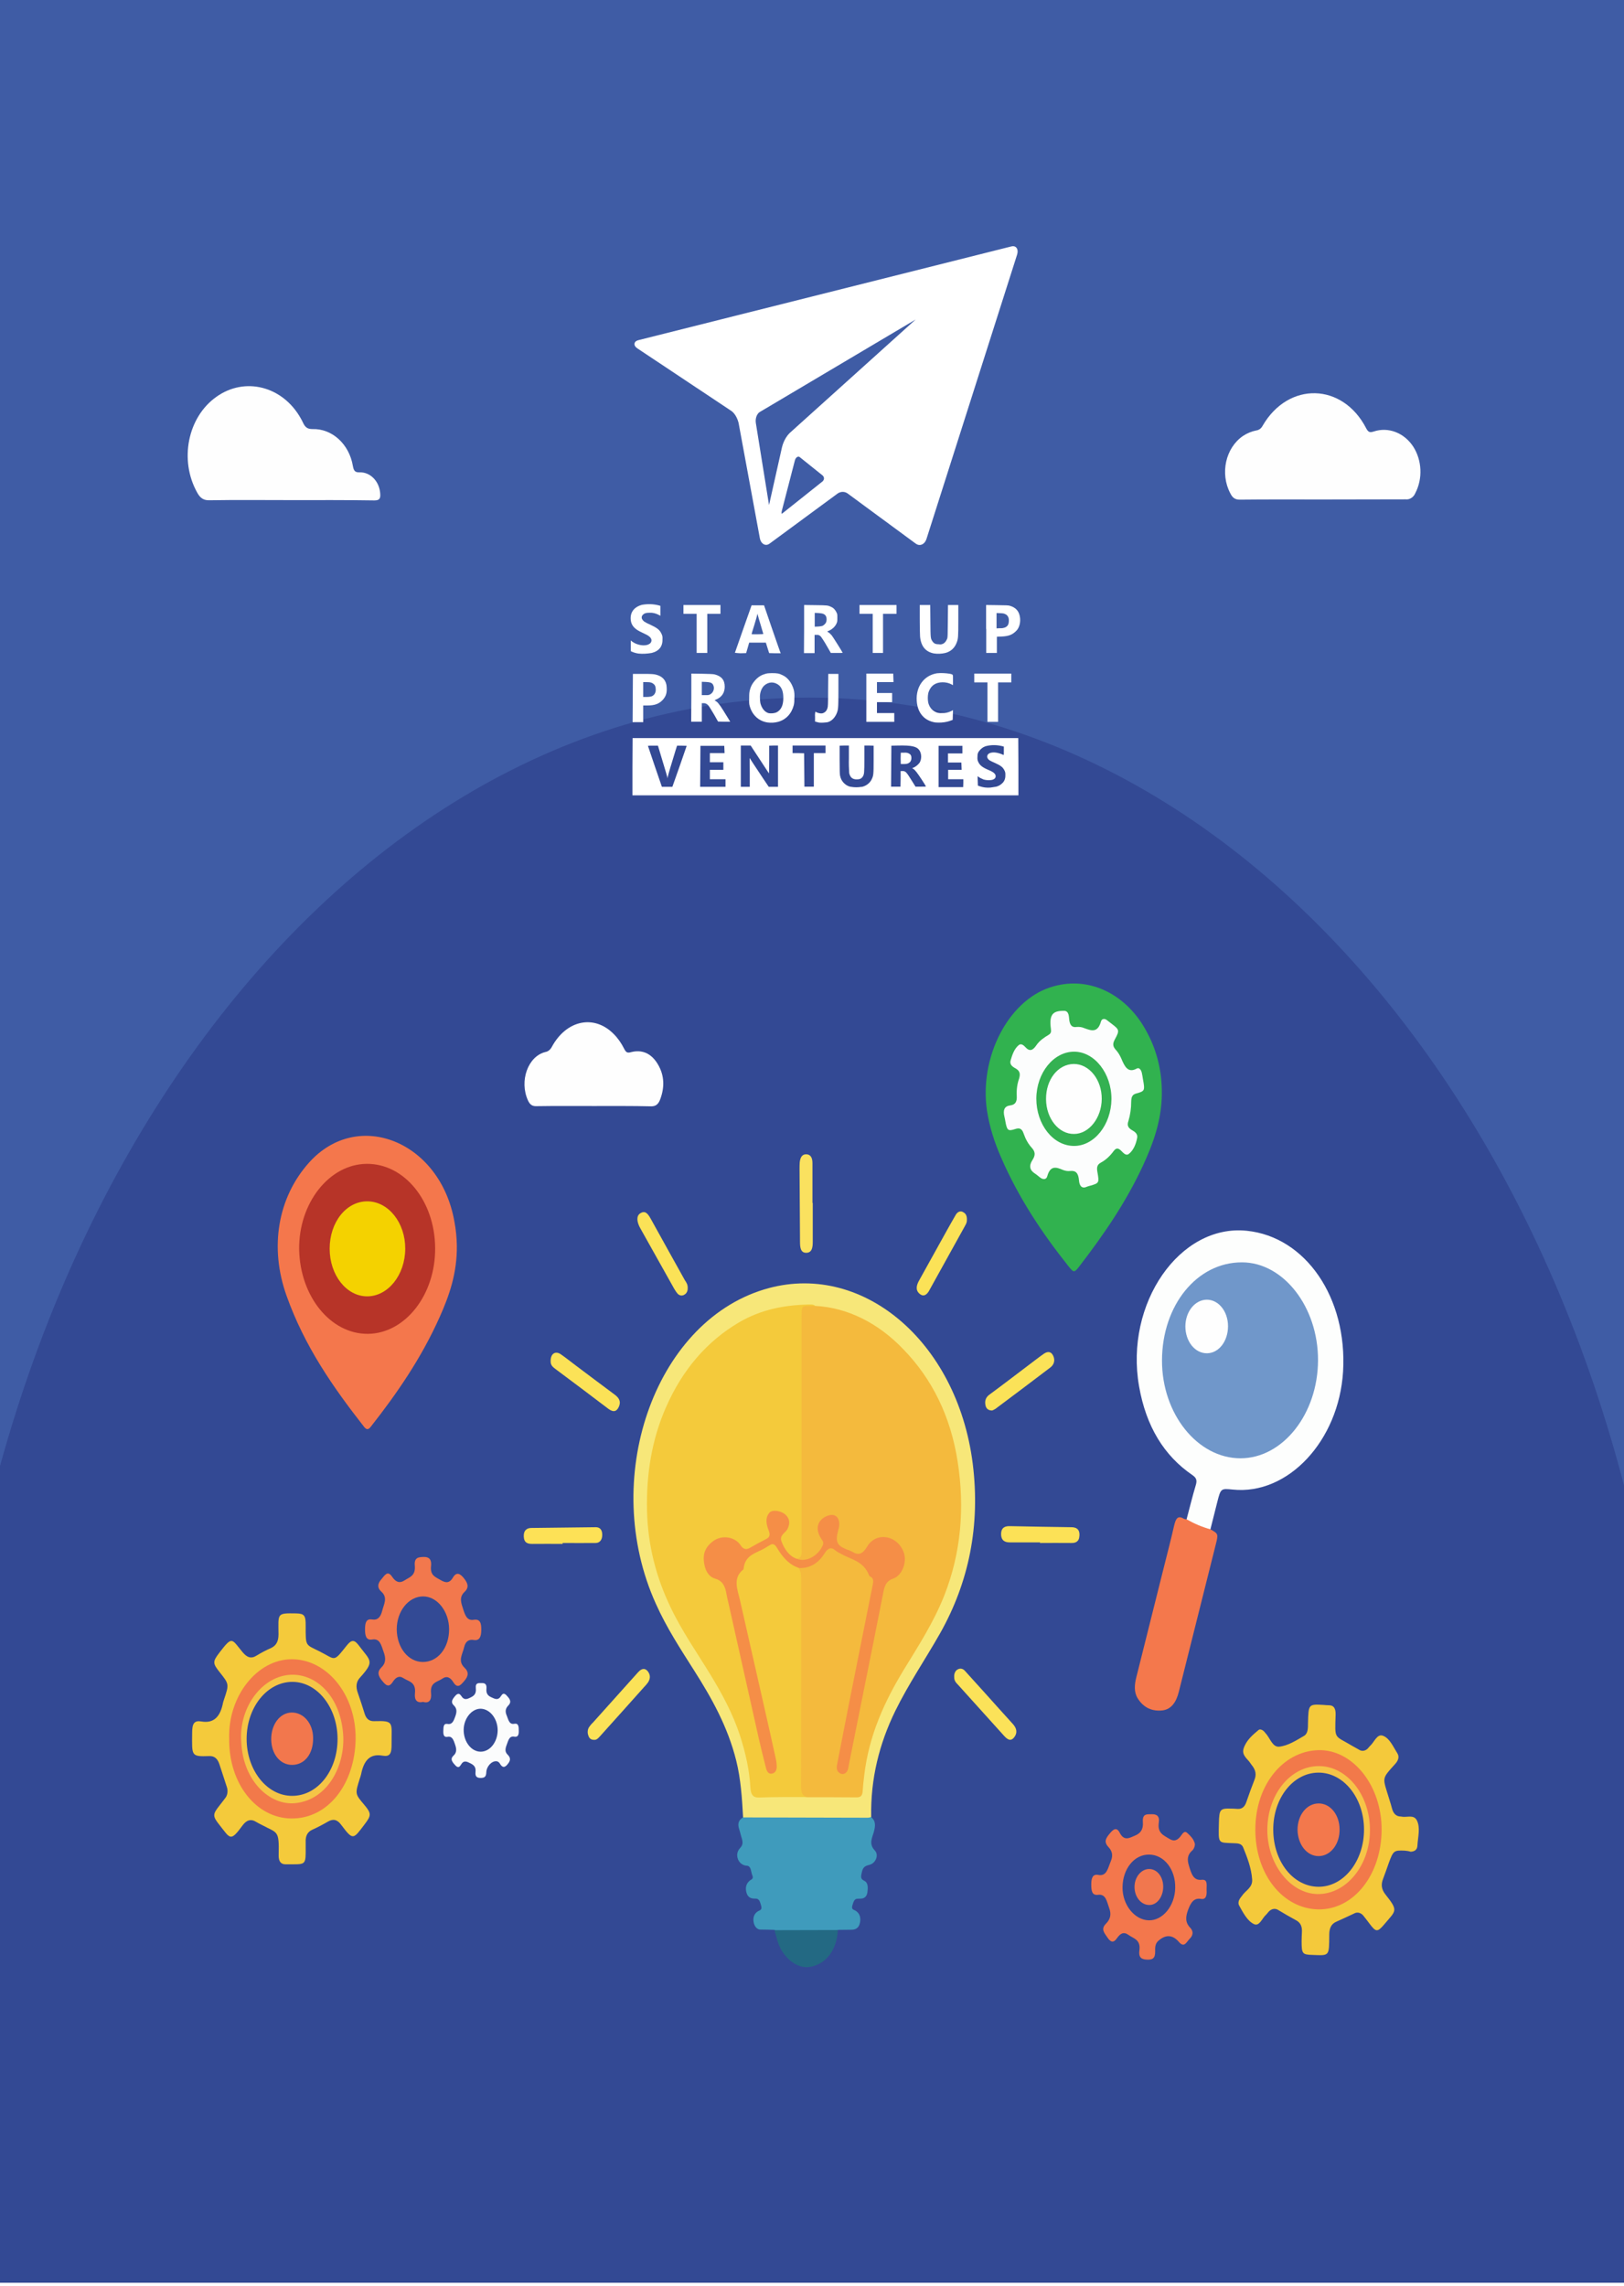 <?xml version="1.0" encoding="utf-8"?>
<!-- Generator: Adobe Illustrator 22.1.0, SVG Export Plug-In . SVG Version: 6.00 Build 0)  -->
<svg version="1.1" xmlns="http://www.w3.org/2000/svg" xmlns:xlink="http://www.w3.org/1999/xlink" x="0px" y="0px"
	 viewBox="0 0 1070 1506" style="enable-background:new 0 0 1070 1506;" xml:space="preserve">
<style type="text/css">
	.st0{display:none;fill:none;}
	.st1{clip-path:url(#SVGID_2_);}
	.st2{fill:#3F5CA5;}
	.st3{clip-path:url(#SVGID_2_);fill:#334994;}
	.st4{clip-path:url(#SVGID_2_);fill:#F7E779;}
	.st5{clip-path:url(#SVGID_2_);fill:#31B24F;}
	.st6{clip-path:url(#SVGID_2_);fill:#FDFEFD;}
	.st7{clip-path:url(#SVGID_2_);fill:#F4774C;}
	.st8{clip-path:url(#SVGID_2_);fill:#F4CA3B;}
	.st9{clip-path:url(#SVGID_2_);fill:#3F9BBC;}
	.st10{clip-path:url(#SVGID_2_);fill:#F4C93B;}
	.st11{clip-path:url(#SVGID_2_);fill:#FEFEFE;}
	.st12{clip-path:url(#SVGID_2_);fill:#F4784C;}
	.st13{clip-path:url(#SVGID_2_);fill:#F2784D;}
	.st14{clip-path:url(#SVGID_2_);fill:#F3774C;}
	.st15{clip-path:url(#SVGID_2_);fill:#FBFCFC;}
	.st16{clip-path:url(#SVGID_2_);fill:#236983;}
	.st17{clip-path:url(#SVGID_2_);fill:#FAE15F;}
	.st18{clip-path:url(#SVGID_2_);fill:#FBE258;}
	.st19{clip-path:url(#SVGID_2_);fill:#FBE259;}
	.st20{clip-path:url(#SVGID_2_);fill:#FBE257;}
	.st21{clip-path:url(#SVGID_2_);fill:#FCE156;}
	.st22{clip-path:url(#SVGID_2_);fill:#FDE156;}
	.st23{clip-path:url(#SVGID_2_);fill:#F4BA3D;}
	.st24{clip-path:url(#SVGID_2_);fill:#FCFDFD;}
	.st25{clip-path:url(#SVGID_2_);fill:#7097CA;}
	.st26{clip-path:url(#SVGID_2_);fill:#B73428;}
	.st27{clip-path:url(#SVGID_2_);fill:#F2794A;}
	.st28{clip-path:url(#SVGID_2_);fill:#334A95;}
	.st29{clip-path:url(#SVGID_2_);fill:#354994;}
	.st30{clip-path:url(#SVGID_2_);fill:#F58E47;}
	.st31{clip-path:url(#SVGID_2_);fill:#34B152;}
	.st32{clip-path:url(#SVGID_2_);fill:#F4D200;}
	.st33{clip-path:url(#SVGID_2_);fill:#F5C546;}
	.st34{clip-path:url(#SVGID_2_);fill:#F6C447;}
	.st35{clip-path:url(#SVGID_2_);fill:#F1774E;}
	.st36{clip-path:url(#SVGID_2_);fill:#334A96;}
	.st37{clip-path:url(#SVGID_2_);fill:#F2774D;}
	.st38{clip-path:url(#SVGID_2_);fill:#F3784C;}
	.st39{clip-path:url(#SVGID_2_);fill:#FFFFFF;}
	.st40{clip-path:url(#SVGID_2_);fill:none;stroke:#FFFFFF;stroke-width:2;stroke-miterlimit:10;}
</style>
<g id="Layer_1">
	<rect class="st0" width="1279" height="1024"/>
</g>
<g id="Layer_2">
	<g>
		<defs>
			<rect id="SVGID_1_" width="1070" height="1504"/>
		</defs>
		<clipPath id="SVGID_2_">
			<use xlink:href="#SVGID_1_"  style="overflow:visible;"/>
		</clipPath>
		<g id="Layer_1_1_" class="st1">
			<rect class="st2" width="1070" height="1506"/>
		</g>
		<path class="st3" d="M533.3,459.6L533.3,459.6c314.9,0,570.1,351.1,570.1,784.1v27.6c0,433.1-255.2,784.1-570.1,784.1l0,0
			c-314.9,0-570.1-351.1-570.1-784.1v-27.6C-36.8,810.6,218.5,459.6,533.3,459.6z"/>
		<path class="st4" d="M489.6,1197.4c-0.7-12.6-1.5-25.2-4.5-37.3c-5.6-22.5-16.2-41.3-27.7-59.4c-9-14.2-18.2-28.2-25.3-44.1
			c-36.9-81.6-1.4-184.8,71.2-207c63.6-19.5,127.3,33.4,137.6,114.7c5.1,40.8-2.5,78.1-21.5,111.8c-9.7,17.1-20.7,33.2-29.5,51.1
			c-10.5,21.5-16.4,44.6-15.9,70.1c-1.1,2.6-3.1,2.6-5,2.6c-24.9,0.2-49.8,0.2-74.7,0C492.5,1199.8,490.6,1199.9,489.6,1197.4z"/>
		<path class="st5" d="M765.5,721c-0.2,17.4-5.8,32.6-12.5,47.1c-11.3,24.3-25.8,45.3-41.3,65.5c-4,5.2-4.1,5.2-8,0.3
			c-17.1-21.5-32.6-44.7-44.2-71.5c-4.2-9.6-7.5-19.7-9.2-30.6c-5.2-35.1,13.8-72,41.4-81.2c25.2-8.4,49.5,4.2,62.5,26.8
			C761.8,690.4,765.7,704.9,765.5,721z"/>
		<path class="st6" d="M781.8,1001c2-7.4,3.8-15,6-22.3c1.1-3.5,0.4-5-2.1-6.8c-18.8-12.8-30.6-32.2-35.2-58.5
			c-9.6-54.6,26.8-107.1,71-102.5c38.8,4,66.3,44.2,63.4,92.8c-2.8,45.6-36.3,81.5-72.7,77.7c-7.9-0.8-7.9-0.8-10.3,8.7
			c-1.5,5.8-2.9,11.7-4.4,17.5c-0.7,1.2-1.8,1.7-2.9,1.4c-3.9-1.1-7.8-2.7-11.5-4.8C782,1003.6,781.2,1002.7,781.8,1001z"/>
		<path class="st7" d="M301,820.7c0.2,18.2-5,32.9-11.3,47c-12.1,27.1-28.1,50.3-45.4,72.3c-1.6,2.1-2.8,2.1-4.4,0.1
			c-20.2-25.8-39.2-52.9-51.1-86.4c-11.4-31.9-5.8-64.7,14.8-87.7c32.2-36,86.6-13.9,95.8,38.9C300.4,810.1,300.9,815.4,301,820.7z"
			/>
		<path class="st8" d="M192.4,1228.3c-1.4,0-2.7,0-4.1,0c-3.2,0.1-4.8-1.9-4.7-6c0.4-16.9-0.7-14.3-11.2-20
			c-1.1-0.6-2.3-1.1-3.4-1.8c-3.5-2.3-6.5-1.5-9.2,2.2c-8.1,11.1-8.1,8.6-15.1-0.2c-4.7-5.9-4.7-7.1-0.1-12.9
			c1.2-1.6,2.5-3.1,3.7-4.8c1.6-1.8,2.1-5,1.1-7.6c-1.6-4.9-3.2-9.8-4.8-14.7c-1.2-3.7-3.2-5.6-6.6-5.5c-12.3,0.4-11.5,0-11.4-15.3
			c0-6.1,1.3-8.3,6.1-7.5c8.2,1.4,12.5-3.1,14.3-12.6c0.2-0.7,0.4-1.3,0.6-1.9c3.4-10.1,3.4-10.1-2.9-18c-4.7-5.9-4.6-7-0.1-12.9
			c8.6-11.2,7.9-9.1,15.2-0.3c3,3.6,5.7,4.6,9.4,2.2c3.1-1.9,6.2-3.5,9.4-4.9c3.4-1.6,4.9-4.4,4.9-9c-0.1-14-1.3-14,11.6-13.8
			c5.4,0.1,6.4,1.3,6.3,8.2c0,13.9-0.2,12.1,9.3,16.9c10.7,5.4,8.7,7.4,17.8-4c3.1-3.9,5-3.9,7.9,0c7.8,10.4,10.7,10.2,0.7,21.3
			c-2.5,2.7-2.7,6.1-1.4,9.8c1.6,4.6,3.1,9.1,4.5,13.7c1.1,3.7,3.2,5.2,6.3,5.1c13.5-0.4,11.4,0.7,11.5,15c0.1,6.5-1.1,8.6-6.1,7.7
			c-8.1-1.4-12.2,3.1-14,12.4c-0.2,1-0.6,1.9-0.9,2.9c-3.1,9.9-3.1,9.9,3,17.1c4.8,5.7,4.7,7,0.2,12.9c-7.5,9.9-7.5,10.8-15.4,0.3
			c-2.6-3.6-5.4-4.1-8.8-2.1c-3.4,2-6.7,3.7-10.2,5.3c-3.1,1.4-4.6,4-4.4,8.2c0,1,0,2.1,0,3.1
			C201.5,1228.3,201.5,1228.3,192.4,1228.3z"/>
		<path class="st9" d="M489.6,1197.4c27.4,0.1,54.8,0.1,82.3,0.2c0.7-0.1,1.3-0.2,2-0.4c3.3,2.5,2.9,6,1.8,9.9s-3.4,7.8,0.7,12.1
			c2.8,3,0.6,8.3-3.4,9.4c-2.4,0.6-4.4,1.2-5.1,4.7c-0.6,2.7-1.3,4.6,1.6,5.9c2.6,1.3,2.4,4.7,2,7.6c-0.4,2.7-2,4-4.1,4.1
			c-0.8,0-1.7,0.1-2.4,0.1c-2.3,0-2.7,2.3-3.4,4.4c-0.8,2.7,0.9,2.8,2,3.4c2.8,1.7,3.7,4.5,3,8c-0.7,3.5-2.9,4.6-5.6,4.6
			c-3,0-6,0.1-9,0.1c-1.4,2-3.4,2.2-5.2,2.2c-10.2,0.1-20.4,0.1-30.7,0c-2,0-4-0.8-5.8-2.2c-3-0.1-6-0.2-9-0.2
			c-2.4,0.2-4.4-2.1-4.8-5.2c-0.5-3,0.6-5.4,2.8-6.8c1.3-0.8,3-0.8,2.2-3.7c-0.7-2.3-1.1-4.7-3.6-4.7c-2.8,0.1-5.3-0.5-6.2-4.4
			c-0.9-3.8,0.6-6.6,3.4-8.2c1.5-0.9,0.7-2.4,0.3-3.5c-0.7-2.2-0.6-5.4-3.4-5.6c-1.5,0-3-0.7-4.2-1.8c-2.6-2.7-2.9-6.9-0.2-9.8
			c1.9-2,1.9-3.7,1.2-6.2c-0.7-2.1-1.1-4.2-1.8-6.3C485.8,1201.5,486.7,1199,489.6,1197.4z"/>
		<path class="st10" d="M925.5,1219.3c-7.1-0.3-7.5,0-10.5,8.2c-1.2,3.4-2.4,6.9-3.7,10.3c-1.6,3.9-1,7.1,1.4,10.2
			c8.9,11.2,7.1,10.6-0.6,19.8c-4.5,5.3-5.5,5.3-9.7-0.3c-1.2-1.6-2.4-3.2-3.7-4.8c-1.7-2.5-4.4-3.3-6.7-1.9
			c-3.8,1.8-7.7,3.6-11.5,5.3c-3.3,1.4-4.7,4.2-4.7,8.6c-0.1,14.5,0.2,13.7-11.2,13.3c-6.5-0.2-7-0.8-7-8.9c0-2.1,0.1-4.1,0.2-6.2
			c0.2-3.7-1-6.2-3.8-7.7c-3.9-2.1-7.7-4.3-11.5-6.6c-2.4-1.7-5.2-1-7.1,1.5c-0.4,0.5-0.8,1-1.2,1.4c-2.7,2.3-4.4,8.1-8.2,6.1
			c-4.3-2.2-7-7.5-9.6-12.2c-0.7-1.3-0.4-3,0.4-4.3c0.4-0.7,0.9-1.2,1.4-1.9c2.3-3.6,7.2-5.5,6.8-10.9c-0.5-7.5-3.2-14.4-5.9-21.1
			c-1.1-2.8-3.9-2.7-6.2-2.8c-10.6-0.5-10.1,0.8-9.8-13.4c0.2-8.9,0.8-9.6,7.9-9.4c1.5,0,3,0.1,4.5,0.2c2.8,0.1,4.6-1.3,5.7-4.6
			c1.7-4.9,3.4-9.7,5.3-14.5c1.4-3.4,0.8-6.2-1.1-8.9c-0.5-0.6-0.9-1.2-1.4-1.9c-1.9-3.1-6.1-5.3-4.6-10c1.8-5.4,5.9-8.8,9.7-12
			c1-0.9,2.4-0.3,3.5,0.6c0.4,0.4,0.8,0.9,1.2,1.4c3,3.1,4.5,9.3,9,8.9c5.8-0.6,11.2-4.1,16.5-7.2c2.5-1.5,2.5-5.1,2.5-8.2
			c0.3-12.7,0.3-12.7,10.4-12.1c1.1,0.1,2.2,0.2,3.3,0.2c3.4,0,4.6,2.2,4.5,6.2c-0.5,16.9-1.1,13.3,11,20.6c1.3,0.8,2.8,1.5,4.1,2.3
			c2.2,1.6,4.9,1.1,6.7-1.3c0.3-0.4,0.6-0.7,0.9-1c2.8-2.5,4.6-8.2,8.5-6.7c4.4,1.6,6.7,7.2,9.5,11.6c1.5,2.4,0.4,4.9-1.3,6.8
			c-9.5,10.6-8.5,8.6-3.9,23.9c0.6,1.9,1.2,3.8,1.7,5.8c0.9,3.3,2.8,5,5.5,5.1c0.3,0,0.6,0,0.8,0.1c3.4,0.7,7.9-1.6,10,2.4
			c2.5,4.9,0.7,11,0.4,16.6c-0.1,3.1-2.2,4-4.5,4.1C928.2,1219.6,926.8,1219.4,925.5,1219.3z"/>
		<path class="st11" d="M391.1,728.7c-12.7,0-25.3-0.1-38,0.1c-2.5,0-4-1.1-5.2-3.7c-5.9-12.8-0.1-29.2,11.5-32
			c1.7-0.3,3.2-1.5,4.2-3.4c9.6-17.7,27.9-21.5,40.8-8.4c2.7,2.7,5,6,6.9,9.8c1.3,2.6,2.4,2.7,4.5,2.1c7.1-1.8,13.3,0.6,17.7,8.1
			c4.3,7.3,4.5,15.1,1.4,23.2c-1.2,3.1-2.9,4.4-5.8,4.4C416.5,728.6,403.8,728.7,391.1,728.7z"/>
		<path class="st12" d="M781.8,1001c5.1,2.9,10.3,5.1,15.7,6.6c5.2,2.9,5.3,3,3.5,10.1c-8.1,32.3-16.2,64.6-24.3,96.9
			c-1.7,6.9-5,11.6-10.8,12.3c-6.4,0.7-12.3-1.4-16.4-8.1c-2.5-4.2-2-9-0.8-13.8c5.8-23.1,11.6-46.3,17.4-69.5
			c2.5-10.1,5.2-20.2,7.5-30.4c1.1-4.7,2.5-6.9,6.5-4.4C780.7,1000.9,781.2,1001,781.8,1001z"/>
		<path class="st13" d="M278.8,1121.3c-3.9,0.9-5.9-1-5.4-5.7c0.8-7.5-4.2-7.7-7.5-9.9c-3-2-5.2-0.5-7.1,2.4c-2.7,4.2-4.7,2.1-7-0.7
			c-2.4-2.9-3.7-5.7-0.5-8.8c3.1-3,2.9-6.4,1.4-10.4c-1.5-4.3-2.4-8.9-7.5-8c-4,0.7-4.7-2.6-4.7-6.7c0-4.2,0.7-7.2,4.7-6.5
			c3.6,0.6,5.6-1.6,6.6-5.7c1.1-4.4,3.9-8.7-0.6-12.7c-2.7-2.4-2.5-5.2,0-8c2.2-2.5,4.1-6.4,7.2-1.7c2.3,3.4,4.8,4.5,8.2,2.3
			c3.4-2.2,7.3-3,6.7-9.7c-0.5-5.5,2.6-5.6,5.9-5.7c3.5-0.1,5.3,1.7,4.8,6c-0.7,6.2,2.9,7.2,6.1,9.1s5.9,2.6,8.3-1.5
			c2.4-4.1,4.9-2.6,7.4,0.6c2.5,3.2,3.4,5.9,0.2,8.9c-3.7,3.5-2.1,7.4-0.8,11.4c1.3,4.1,2.6,7.6,6.9,6.9s5.1,2.3,5,6.9
			c-0.1,4.3-1.1,7-5,6.4c-3.1-0.5-5.4,0.8-6.3,4.8c-1,4.5-4.4,9,0.2,13.4c3.1,2.9,2.6,5.7-0.1,8.8c-2.4,2.8-4.5,5.3-7.3,0.7
			c-1.9-3-4.2-4.3-7.2-2.2c-3.3,2.3-8.1,2.3-7.4,9.5C284.5,1120.1,282.6,1122.5,278.8,1121.3z"/>
		<path class="st14" d="M787.3,1215c-0.1,1.9-0.9,3.6-2.1,4.5c-2.9,2.7-3.1,5.8-1.8,9.9c1.6,5.2,2.9,9.8,8.5,9.1
			c4.2-0.4,2.9,4.1,3.1,7.1c0.2,3.3-0.5,6.1-3.7,5.5c-4.7-0.8-6.7,2.4-8.5,7.2c-1.7,4.6-2,8.3,1.4,11.8c2.3,2.4,1.9,5.1-0.4,7.3
			c-2,2-3.5,6.2-7,2.1c-4.3-5-8.9-5-13.7-0.7c-2,1.8-2.1,4.3-2,6.9c0.1,4.8-2,5.5-5.2,5.4s-5.9-0.9-5.2-6c1-7.3-3.8-7.8-7.2-10.3
			c-3.2-2.3-5.4-0.9-7.5,2.1c-2.3,3.4-4.2,2.8-6.3-0.3c-1.9-2.9-4.7-5.5-1-9.2c2.8-2.8,3.7-6,2.1-10.3c-1.6-4.3-2.1-9.4-7.4-8.7
			c-4.1,0.5-4.4-2.9-4.4-7s1-6.8,4.6-6.1c5.7,1.1,6.4-4.7,8.3-9.1c1.7-4,0.7-6.9-1.7-9.4c-3.3-3.6-1.2-6.1,1-8.8
			c2.2-2.7,4.5-4.6,6.6-0.4c2.9,5.6,6.4,3.3,10,1.8c3.6-1.5,5.6-4,5.2-9c-0.4-5.7,2.9-5,5.8-5.1c3.1-0.1,5.4,1.1,4.7,5.5
			c-1,7.1,3.3,8.4,6.9,10.7c3.3,2.1,5.7,0.9,7.9-2.3c1-1.4,2.2-3.1,3.8-1.7C784.3,1209.6,786.6,1211.6,787.3,1215z"/>
		<path class="st15" d="M327,1160.4c-3.1-0.2-6.5,3.4-6.6,7.4c-0.1,3.2-1.6,3.5-3.5,3.6c-2.1,0-4-0.4-3.6-3.9
			c0.4-3.5-1.3-4.7-3.5-5.8c-2.2-1.1-4.3-2.2-6.1,1c-1.7,2.9-3.1,1.1-4.6-0.6c-1.5-1.8-2.4-3.5-0.3-5.4c2.1-1.9,2.1-4.2,1.1-7.1
			s-1.8-5.9-5-5.3c-2.6,0.5-2.9-1.6-2.8-4.1c0.1-2.3,0-4.8,2.7-4.4c3.2,0.6,4.1-2,5.2-5c1-2.8,1.2-5.1-1-7.2c-2-1.9-1.2-3.6,0.3-5.5
			s3-3.3,4.7-0.6s3.6,2.1,5.8,1c2.4-1.1,4.1-2.4,3.7-6.2s1.9-3.4,3.8-3.4c2.1-0.1,3.5,0.6,3.2,3.7s0.9,4.6,3.1,5.6
			c2.3,1,4.5,2.5,6.5-0.8c1.8-2.9,3.2-0.9,4.7,0.8c1.6,1.9,2,3.6,0.1,5.5c-1.9,1.9-2.2,4-1,6.7c1.1,2.7,1.6,6,5,5.3
			c2.8-0.5,2.9,2,2.9,4.6c0.1,2.6-0.5,4.4-3,3.9c-3.4-0.6-3.9,2.7-5,5.5c-0.9,2.4-1.3,4.5,0.7,6.4c2.1,2.1,1.9,3.9,0,6.2
			c-1.9,2.4-3.4,2.5-5-0.1C328.9,1161,327.9,1160.4,327,1160.4z"/>
		<path class="st16" d="M510.3,1271.7l41.7-0.1c-0.6,13.4-8,22.9-19,24.4c-8.9,1.1-18.7-7.6-21.2-19
			C511.3,1275.3,510.7,1273.5,510.3,1271.7z"/>
		<path class="st17" d="M535.5,792.6v25.6c0,3.7-0.5,7.1-4.2,7.2c-3.7,0.1-4.2-3.3-4.2-7.1c-0.1-15.9-0.2-31.8-0.3-47.7
			c0-1.5,0-3.1,0.1-4.6c0.3-3.3,1.5-5.6,4.4-5.5s4,2.5,4,5.8c0,8.7,0,17.4,0,26.2L535.5,792.6z"/>
		<path class="st18" d="M653.7,929.3c-2.3,0-3.9-1-4.4-3.4c-0.6-3,0.2-5.2,2.4-6.9c8.7-6.4,17.3-13,25.9-19.5
			c3.4-2.5,6.7-5.2,10.2-7.6c2.2-1.5,4.6-1.8,6.1,1.3c1.5,3.1,0.5,6-1.9,7.8c-12,9.1-24,18.2-36.1,27.2
			C655.3,928.6,654.5,929,653.7,929.3z"/>
		<path class="st19" d="M628.7,1104.9c-0.2-2.2,0.8-4.3,2.3-5c1.7-1,3.6-0.5,4.9,1.1c4.4,4.9,8.8,9.7,13.2,14.6
			c6,6.7,12,13.4,18.1,20.1c2.4,2.6,3.5,5.6,1.1,8.8c-2.4,3.2-4.6,1.5-6.8-0.9c-10.1-11.2-20.2-22.4-30.3-33.6
			C629.9,1108.7,628.6,1107.3,628.7,1104.9z"/>
		<path class="st20" d="M637,804.7c-0.1,1.1-0.9,2.5-1.7,3.9c-7.5,13.6-15.1,27.2-22.6,40.8c-0.1,0.1-0.2,0.3-0.2,0.4
			c-1.6,3.1-3.8,4.9-6.5,2.7c-3.1-2.5-2.1-5.9-0.4-8.9c6.1-10.9,12.1-21.9,18.2-32.8c2-3.5,3.9-7,5.9-10.4c1.2-2.1,3.3-2.9,5-1.7
			C636.6,799.7,637.3,801.5,637,804.7z"/>
		<path class="st20" d="M453.1,848.6c0.1,1.8-0.7,3.5-1.9,4.2c-1.4,1.1-3.3,1-4.6-0.3c-0.9-1-1.7-2.2-2.4-3.4
			c-7.4-13.3-14.9-26.5-22.3-39.8c-2.5-4.4-2.6-8.2-0.2-9.8c3.4-2.3,5.2,0.2,7,3.4c7.5,13.6,15.1,27.2,22.6,40.7
			C452.3,845,453.2,846.5,453.1,848.6z"/>
		<path class="st20" d="M362.8,896.8c-0.1-4.8,3-7,6.6-4.6c3.2,2.2,6.3,4.7,9.5,7.1c8.6,6.5,17.3,13,25.9,19.4
			c2.6,1.9,4.7,4.3,2.9,8.2c-1.9,4.2-4.7,3-7.4,0.9c-11.4-8.6-22.8-17.3-34.3-25.8C364.3,900.7,362.7,899.5,362.8,896.8z"/>
		<path class="st18" d="M391.4,1146.3c-1.7,0-3.1-0.7-3.7-2.7c-0.8-1.9-0.6-4.2,0.5-5.8c0.7-1,1.5-2,2.4-2.8
			c9.6-10.7,19.1-21.3,28.7-32c0.7-0.8,1.4-1.6,2.2-2.3c2-1.6,3.9-1.5,5.5,0.7s1.5,4.7,0,7c-0.8,1.1-1.7,2.2-2.7,3.2
			c-9.5,10.6-18.9,21.2-28.4,31.7C394.5,1144.8,393.3,1146.5,391.4,1146.3z"/>
		<path class="st21" d="M685.3,1016.2c-6.7,0-13.3,0-20,0c-3.1,0-5.7-1.1-5.7-5.5s2.8-5.3,5.8-5.2c13.5,0.3,27,0.5,40.4,0.7
			c3.1,0,5.7,1.1,5.4,5.6c-0.2,4.1-2.7,4.9-5.6,4.8c-6.8-0.1-13.6,0-20.4,0L685.3,1016.2z"/>
		<path class="st22" d="M370.7,1017.2c-6.7,0-13.3-0.1-20,0c-2.9,0-5.4-0.6-5.6-4.8c-0.2-4.2,2.1-5.7,5-5.7
			c14.2-0.2,28.3-0.3,42.5-0.5c2.7,0,4.2,1.8,4.2,5c0,3.4-1.7,5.4-4.4,5.4c-7.2,0.1-14.4,0-21.7,0L370.7,1017.2z"/>
		<path class="st23" d="M537.2,860.4c21.1,1.1,41.5,11.2,58.2,28.8c18.7,19.3,31,44,35.6,74c4.7,30.3,2.2,59.9-8.8,87.9
			c-7.1,17.9-17.1,33.3-26.7,49c-12.7,20.9-23,43.2-26.1,69.7c-0.4,3.4-0.8,6.8-1,10.2c-0.2,3.4-1.6,4.2-4.1,4.2
			c-10.8-0.1-21.5-0.1-32.3-0.1c-5.7-0.8-5.9-1-5.9-9.1c-0.1-42.6,0-85.1,0-127.7c0.1-4.3-0.1-8.5-0.5-12.8c0.2-2.5,1.7-3.4,3.4-3.6
			c5.4-0.8,9.6-4.3,13.3-9.1c3.7-4.9,4.9-4.8,9.7-1.7c4.2,2.8,8.7,5,13.2,6.5c2.2,0.5,4.2,2.3,5.5,4.8c0.7,1.4,1.3,3.2,2.5,4.1
			c4.4,3.4,4,8,2.9,13.4c-7.7,36.3-14.4,73-21.9,109.4c-0.5,2.2-1.7,5.7,0.5,6.4c2.8,1,2.6-3.1,3.1-5.3c6.7-33.3,13.4-66.7,20-100.1
			c1-4.8,2.1-9.6,3.2-14.3c0.5-3,2.3-5.4,4.6-5.9c0.3-0.1,0.5-0.2,0.8-0.3c5.4-2.5,8.4-7.5,7.6-12.8c-0.8-5.7-6.5-11-11.7-10.5
			c-3.8,0.4-7.4,1.7-10,6c-3.2,5.3-5.8,6-10.7,3.6c-3.3-1.6-6.7-2.7-9.6-5.4c-3.2-3-3.9-5.4-2.4-10.1c0.8-2.7,2.3-5.7-0.4-7.8
			c-2.3-1.8-4.5-0.2-6.3,1.7c-2.2,2.3-2,5-0.8,7.8c2.8,6.7,2.7,7.2-1.6,12.6c-3.4,4.3-7.3,7.1-12.4,6.4c-2.3-0.3-4.1-1.1-3.2-4.8
			c1.7-3.4,1.5-7.2,1.5-11c0-46,0-92.1,0-138.1c0-1.4,0-2.7,0-4.1C526.5,859.7,525,858.9,537.2,860.4z"/>
		<path class="st8" d="M537.2,860.4c-9.9,0.4-9-2-9.1,11.6c0,49.2,0,98.4,0,147.7c0,3.1,0.8,6.9-3.3,7.2c-5.7,3.2-7.1-3.8-9.9-7
			c-2.3-2.6-3.2-6.4-0.8-10.1c0.8-1.1,1.7-2.3,2.4-3.5c1-1.9,1.4-3.9,0-5.6c-1.9-2.4-4.6-3.3-7.2-2.4c-1.9,0.6-2.2,2.7-2.2,5
			c0.1,0.9,0.2,1.7,0.4,2.5c1.7,7.5,1.3,8.4-4.6,11.4c-2.6,1.4-5.2,3-7.8,4.4c-3.5,1.9-6.1,1.1-8.9-2c-4.5-5-10.8-5.8-15.9-1.9
			c-3,2.3-5.1,5.4-4.7,10c0.4,4.6,2.1,8.7,5.7,9.7c6.2,1.6,7.9,7.1,9.4,13.7c6.4,29.2,13.2,58.3,19.7,87.4c1.5,6.7,3,13.5,4.6,20.2
			c0.3,1.3,0.7,2.6,1.1,3.9c0.4,1.1,0.9,2.3,2.1,1.9c1.1-0.3,1.2-1.7,1.1-2.9c-0.3-2.7-0.8-5.4-1.5-8c-7.1-31.1-14.1-62.2-21.1-93.3
			c-1.1-4.8-2.1-9.5-3.3-14.3c-0.9-3.8-0.6-7,1.9-9.7c2-2.1,3.3-5,3.9-8.2c0.4-2.5,1.8-4.5,3.6-5.2c4.5-1.9,8.7-4.8,13.2-7
			c2.8-1.3,5-0.8,6.9,2.1c3.2,5,6.7,9.5,11.5,12c1,0.4,1.8,1.6,1.8,3.1c1.7,2.6,1.7,5.6,1.7,8.8c0,45,0,89.9-0.1,134.9
			c0,4,0.7,6.6,4.1,7.2c-10.6,0-21.3-0.1-31.9,0.3c-4,0.1-5.3-2.1-5.6-6.5c-0.6-11.9-3.3-23.2-6.8-34.2
			c-4.8-14.7-11.9-27.7-19.5-40.2c-9-14.8-18.9-28.8-26.5-44.9c-9.3-19.5-14.8-40.4-15.3-63.5c-0.5-24,3.2-46.6,12.4-67.6
			c11.1-25.4,27.4-43.9,48.3-56.2c14.4-8.4,29.6-11.3,45.2-11.7C534.1,859.5,535.7,859.2,537.2,860.4z"/>
		<path class="st24" d="M700.8,666c2.9-0.2,3.4,2.4,3.6,5c0.3,4.1,1.6,6.2,5.2,5.6c1.6-0.1,3.3,0.1,4.8,0.8c4.5,1.6,8.8,3.4,11-4.4
			c0.5-1.9,2.4-2.1,3.9-0.9c1.2,0.9,2.3,1.8,3.5,2.7c4.7,3.6,4.9,4.2,1.8,9.9c-1.5,2.7-1.6,4.6,0.5,6.9c1.4,1.5,2.6,3.4,3.6,5.6
			c2.2,5.3,4.4,10.1,10.3,6.8c1.5-0.8,2.8,0.7,3.3,2.8c0.3,1.5,0.6,3,0.8,4.5c1.3,7.1,1.2,7.6-4.3,9.1c-2.8,0.7-3.4,2.3-3.5,5.5
			c0,4.3-0.6,8.6-1.8,12.6c-1,2.8-0.3,4.3,1.7,5.7c1.8,1.2,4.7,2.3,4,5.7c-0.8,4.1-2.5,8.1-5.5,10.4c-2.1,1.5-3.8-1.1-5.4-2.5
			c-1.6-1.4-2.9-1.6-4.5,0.5c-2.4,3.3-5.3,6-8.5,7.7c-2.6,1.4-2.8,3.4-2.2,6.5c1.2,6.7,1,7-4.4,8.6c-0.8,0.2-1.6,0.4-2.4,0.7
			c-3.3,1.6-5.1-0.2-5.4-4.2c-0.4-4.7-2.1-6.5-5.8-6.1c-1.6,0.2-3.3-0.1-4.8-0.7c-4.4-1.9-8.3-3.1-10.3,4.2
			c-0.6,2.2-2.6,2.2-4.3,1.1c-1.3-0.9-2.5-2.1-3.8-2.9c-3.5-2.2-4.1-5.2-1.6-9c2-3.1,1.9-5.4-0.6-8.1c-2.2-2.4-4-5.6-5.2-9.1
			c-1.2-3.7-3-4-5.7-3.1c-4.7,1.5-5.3,0.9-6.4-5.1c-0.2-1-0.3-2-0.6-3c-1.1-4.4,0-7,3.7-7.5c3.2-0.4,4.7-2,4.4-6.5
			c-0.2-3.8,0.3-7.6,1.5-11c0.9-3,0.7-5-1.8-6.6c-1.8-1.1-4.7-2.3-3.7-5.7c1.1-3.8,2.5-7.7,5.4-10c1.4-1.1,3,0,4.1,1.2
			c2.9,3.3,5,2.5,7.4-1c2.1-3.1,5.1-5.1,8.1-6.9c1.5-0.9,1.8-1.9,1.5-4C691.2,668.8,693.4,665.9,700.8,666z"/>
		<path class="st25" d="M868.4,896.2c-0.1,35.4-23.2,64.6-51.1,64.6c-28.3,0-51.8-29.3-51.7-64.5c0.1-36.4,23.1-64.7,52.7-64.6
			C845.6,831.7,868.5,861.1,868.4,896.2z"/>
		<path class="st26" d="M241.6,766.8c24.8-0.2,44.9,24.4,45.1,55.4c0.3,30.9-19.8,56.4-44.3,56.6s-44.7-24.5-45.3-55.6
			C196.7,792.7,216.9,767,241.6,766.8z"/>
		<path class="st27" d="M151,1145.4c-0.8-27.8,18.3-52.1,41.1-52.2c23.5-0.1,42.6,23.6,42.2,52.6c-0.4,29-17.7,52.6-42.4,52.3
			C168.9,1197.9,150.6,1175.2,151,1145.4z"/>
		<path class="st27" d="M910.3,1205.3c0,29.7-18.3,53.1-41.8,52.7c-23.3-0.5-41.4-23-41.4-52.5c0-30.9,19.9-53.1,43.5-52.4
			C892.2,1153.9,910.3,1177,910.3,1205.3z"/>
		<path class="st28" d="M278.5,1095c-9.6-0.1-17-9.5-17.1-21.5c0-12,7.8-21.7,17.4-21.7c9.3,0,17.1,9.9,17.1,21.7
			C295.9,1085.8,288.4,1095.1,278.5,1095z"/>
		<path class="st29" d="M757.2,1221.9c9.8,0.1,17.4,9.8,17.1,22c-0.2,11.8-8.3,21.6-17.5,21.3c-9.4-0.3-17.3-10.3-17.2-21.7
			C739.7,1231.2,747.4,1221.7,757.2,1221.9z"/>
		<path class="st28" d="M327.9,1140.1c-0.1,7.7-5.1,14-11.2,14c-6.2,0-11.3-6.6-11.2-14.5c0.1-7.5,5.4-14,11.4-13.8
			C323,1126.1,327.9,1132.5,327.9,1140.1z"/>
		<path class="st30" d="M526.6,1033.1c-6.3-1.9-10.9-6.9-14.6-13.2c-1.5-2.5-2.8-3.3-5.1-1.7c-2.2,1.4-4.4,2.7-6.7,3.7
			c-4.7,2.2-9.5,4.2-10.3,11.8c0,0.2-0.1,0.3-0.2,0.4c-7.2,5.7-3.7,13.3-2.1,20.4c5.3,23.5,10.7,47,16,70.5
			c2.5,10.9,4.9,21.7,7.3,32.6c0.4,1.6,0.7,3.3,0.8,5c0.3,2.8-0.3,5.2-2.8,5.9c-2.3,0.6-3.6-1.1-4.2-3.6c-1.7-6.7-3.4-13.4-4.9-20.1
			c-6.6-29.4-13.2-58.9-19.8-88.4c-0.5-2-0.9-3.9-1.3-5.9c-0.8-5.4-2.7-9.1-7.5-10.4c-4.7-1.3-7.1-6.3-7.5-12.2
			c-0.4-5.9,2.3-9.6,6-12.4c5.7-4.4,14.6-3.2,18.4,2.8c1.6,2.4,3.5,2.9,5.8,1.6c3.6-2.1,7.2-4,10.9-5.9c2.1-1.1,2.9-2.5,1.7-5.5
			c-1.5-3.9-2.6-8.3,0.4-11.8c2-2.4,8.1-1.3,10.8,1.4c2.6,2.5,2.9,5.5,1.3,9c-1.3,2.9-5.7,4.2-4.1,8.5c2,5.2,5.1,9.7,10,11.4
			c6.1,2.5,14.1-1.7,17.2-8.9c0.8-1.8,0-2.8-0.8-4c-5.6-8.3-1.1-14,4.8-15.7c5.3-1.5,8.1,2.9,6.3,9.4c-2.2,7.8-1.1,10.4,5.3,13
			c1.3,0.4,2.6,0.9,3.9,1.6c4.1,2.6,6.9,1.4,9.7-3.4c6-10.1,20.2-7.6,24.2,4c2.2,6.2-1.1,15.1-7.1,17.1c-4.1,1.4-5.5,4.2-6.4,9
			c-7.4,37.7-15.1,75.4-22.6,113c-0.4,2-0.5,4.2-1.8,5.6c-1.3,1.4-3.2,1.5-4.6,0.3c-1.7-1.1-1.9-3.1-1.5-5.3
			c2.6-13.1,5.1-26.3,7.7-39.4c5.3-26.4,10.5-52.8,15.8-79.1c0.5-2.4,0.6-4.4-1.6-5.5c-0.3-0.1-0.5-0.3-0.7-0.6
			c-3.8-9.9-12.1-10.5-18.8-14.5c-1.2-0.5-2.3-1.2-3.4-2c-2.9-2.7-5-1.5-7,1.5C539.3,1030,533.6,1033.3,526.6,1033.1z"/>
		<path class="st31" d="M682.8,723.8c0.1-17,11.4-30.9,24.9-30.9s24.7,14.4,24.6,31.3c-0.2,16.9-11.4,31-24.9,30.8
			C693.7,754.8,682.8,740.8,682.8,723.8z"/>
		<path class="st11" d="M795.1,856.3c7.8,0,14,7.7,14,17.5c0,9.8-6,17.7-13.8,17.8c-8,0.1-14.3-7.8-14.3-17.8
			C781.1,864.1,787.3,856.4,795.1,856.3z"/>
		<path class="st32" d="M217.2,822.7c0-17.5,11-31.3,24.9-31.2c13.9,0.1,25,14.2,24.9,31.3c-0.1,17.2-11.3,31.3-25.1,31.3
			C228.3,854.1,217.2,840.1,217.2,822.7z"/>
		<path class="st33" d="M159,1148.2c-2-21.7,12.4-43,31.4-44.7c16.9-1.5,33.8,13,35.7,39.3c1.4,19.8-9.6,42.8-31.4,45.2
			C177.7,1189.8,160.2,1173.3,159,1148.2z"/>
		<path class="st34" d="M869.2,1163.6c18.6,0.1,33.8,19.6,33.4,42.9c-0.3,22.9-15.8,41.6-34.4,41.4c-18-0.2-33.3-19.7-33.2-42.4
			C835.1,1182.1,850.4,1163.4,869.2,1163.6z"/>
		<path class="st35" d="M757.2,1255.1c-5.4,0-9.7-5.3-9.7-11.9c0-6.6,4.5-11.9,9.8-11.8s9.2,5.4,9.1,11.9
			C766.3,1249.9,762.2,1255.2,757.2,1255.1z"/>
		<path class="st11" d="M689.2,724.2c-0.1-13,7.9-23.1,18.3-23.2c10.2,0,18.5,10.4,18.4,23.1c-0.1,12.4-8.4,23-18.2,23
			C697.6,747.3,689.3,737,689.2,724.2z"/>
		<path class="st28" d="M192.4,1183.2c-16.5,0-29.9-16.9-29.9-37.5c0-20.9,13.6-37.7,30.3-37.6c16.3,0.1,29.5,16.9,29.6,37.4
			C222.5,1166.6,209.2,1183.3,192.4,1183.2z"/>
		<path class="st36" d="M838.9,1205.6c-0.1-20.9,13.1-37.6,29.7-37.7c16.6-0.1,30,16.6,30.1,37.3c0.1,21-13.4,38-30,37.9
			S839,1226.6,838.9,1205.6z"/>
		<path class="st37" d="M192.6,1162.8c-7.9,0.1-13.8-7-13.9-16.8s5.7-17.5,13.3-17.7c8-0.2,14.3,7.2,14.3,16.9
			C206.4,1155.6,200.7,1162.7,192.6,1162.8z"/>
		<path class="st38" d="M868.7,1188.2c7.7-0.1,13.8,7.3,13.9,16.9c0.2,9.9-5.9,17.7-13.7,17.8c-7.8,0.1-13.9-7.6-14-17.5
			C855,1195.8,860.9,1188.3,868.7,1188.2z"/>
		<path class="st11" d="M191.4,329.5c-17.8,0-35.7-0.2-53.5,0.1c-3.9,0.1-6.1-1.6-8-5.1c-11.9-21.3-6.3-49.6,12.6-63
			c18.8-13.5,43.8-7.1,55.7,14.2c0.5,0.9,1,1.8,1.4,2.7c1.5,3.2,3,4.3,6.3,4.3c12.9-0.4,24.2,9.9,26.6,24.3c0.6,3.4,1.6,4.3,4.5,4.2
			c7-0.2,12.9,5.9,13.5,13.8c0.3,3.4-0.4,4.7-3.8,4.7C228.2,329.4,209.8,329.5,191.4,329.5z"/>
		<path class="st11" d="M871.5,329.1c-18.2,0-36.5-0.1-54.7,0.1c-3.1,0-4.8-1.3-6.2-4.2c-6.9-13-3.1-30,8.4-37.8
			c2.7-1.8,5.7-3,8.7-3.6c1.7-0.2,3.3-1.3,4.2-3.1c17-29.3,52.8-28.4,68.3,1.8c1.4,2.7,2.6,2.7,4.9,2c9.6-3.2,20,0.8,26,9.9
			c5.8,9,6.4,21.1,1.4,30.7c-1.1,2.7-3.7,4.4-6.3,4.1C907.9,329,889.7,329.1,871.5,329.1z"/>
		<path id="path4754" class="st39" d="M416.7,505.2l0.1-18.9h254.1l0.1,18.9L671,524H416.7L416.7,505.2z M567.6,518.5
			c3-0.6,5.5-2.5,6.7-5c1.2-2.5,1.3-3.1,1.3-13.1v-9.1l-3-0.1h-3.1v8.6c0,9.4-0.1,10.3-1,11.8c-1,1.5-2.1,1.9-4.1,1.9
			c-2.8,0-4.3-1.4-4.9-4.2c-0.2-3.2-0.3-6.4-0.2-9.6v-8.5h-3.1l-3,0.1v9.2c0,8.1,0.1,9.4,0.3,10.6c0.4,2,1.3,3.6,2.5,4.8
			c1.4,1.4,3,2.3,4.7,2.5c2.3,0.4,4.6,0.4,7,0L567.6,518.5z M656.4,518.3c1.6-0.4,3.1-1.3,4.3-2.6c1.1-1.1,1.8-3,1.7-5
			c0.1-1.1-0.1-2.3-0.6-3.1c-1-2.1-2.4-3.2-6.4-5c-3.2-1.4-3.8-1.8-4.4-2.6c-1.1-1.3-0.6-3.1,1.1-3.8c2.2-0.9,5.3-0.5,9.1,1.2
			c0.2,0.1,0.2-0.5,0.2-2.7v-2.8l-1.1-0.3c-3.3-0.8-6.6-0.9-9.9-0.2c-1.7,0.3-3.3,1.2-4.6,2.6c-1.5,1.6-1.8,2.6-1.8,4.9
			c-0.1,1.2,0.1,2.3,0.6,3.2c1,2.2,2.9,3.6,6.7,5.2c3.4,1.4,4.7,2.6,4.7,4.1c0,1.2-0.7,1.9-2.2,2.4c-1.9,0.4-3.8,0.3-5.7-0.2
			c-1.2-0.5-2.5-1.1-3.6-1.9l-0.4-0.3l0.1,3.1l0.1,3.1l1.1,0.4c2.3,0.8,4.7,1.1,7.1,0.9C653.5,518.7,654.9,518.6,656.4,518.3
			L656.4,518.3z M447.7,505.1c2.5-7.3,4.7-13.5,4.7-13.6c0.1-0.1-0.6-0.2-3.1-0.2h-3.2l-1,3.1c-3,9.6-4.9,16.3-5.1,17.3l-0.2,1.2
			l-0.1-0.8c-0.1-0.4-1.5-5.3-3.2-10.8l-3-10h-3.3c-1.1-0.1-2.2,0-3.3,0.1c0,0.1,2.1,6.2,4.6,13.6l4.6,13.4h6.9L447.7,505.1
			L447.7,505.1z M478,515.9v-2.5h-10.3v-6.2h8.9v-5h-8.9v-6h9.7l-0.1-2.4l-0.1-2.4h-15.7l-0.1,13.5l-0.1,13.5H478L478,515.9z
			 M494,508.9l-0.1-9.5l2.4,3.7l6.3,9.5l3.9,5.8h6.1v-27.2h-2.9l-2.9,0.1v9.2c0,6.2-0.1,9.2-0.2,9l-6.1-9.3l-5.9-9h-6.5v27.2h5.9
			L494,508.9z M536.2,507.3v-11.1h7.7v-5h-21.7v5h3.8l3.8,0.1l0.1,11l0.1,11h6.2L536.2,507.3z M593.4,513.2V508h1.1
			c2.2,0,2.6,0.5,6.4,6.6l2.3,3.7h3.5c3,0,3.5,0,3.3-0.3c-0.1-0.3-1.3-2.2-2.8-4.5c-2.9-4.4-4.4-6.4-5.6-7c-0.6-0.3-0.7-0.4-0.3-0.5
			c1.7-0.6,3.3-1.8,4.6-3.5c1.4-2.3,1.4-5.8-0.1-8.1c-1.7-2.6-5.1-3.4-14.1-3.2l-4.4,0.1l-0.1,13.5l-0.1,13.5h6.2L593.4,513.2z
			 M593.4,499.6l0.1-3.7h2.2c1-0.1,2.1,0,3.1,0.5c1.2,0.6,1.7,1.5,1.7,3c0,1.3-0.5,2.5-1.3,3c-0.9,0.8-2,1-4,1h-1.7L593.4,499.6z
			 M634.7,515.9v-2.5h-10v-6.2h8.9l-0.1-2.4l-0.1-2.4h-4.4h-4.4v-6h9.5v-5h-15.7v27.2h16.2L634.7,515.9z M505.7,476
			c-5.9-0.9-10.2-5-11.8-11c-0.3-1-0.4-2-0.3-5c0-3.4,0.1-3.8,0.5-5.5c0.5-1.9,1.3-3.6,2.4-5c2-2.7,4.4-4.5,7.1-5.3
			c1.8-0.6,1.9-0.6,5-0.7c3.6,0,4.7,0.2,7.1,1.4c3.3,1.5,6,5,7.3,9.6c0.4,1.6,0.5,3.3,0.4,5c0,2.9-0.1,3.6-0.4,5.1
			c-1.5,5.7-5.2,9.6-10.4,11C510.3,476.2,508,476.3,505.7,476L505.7,476z M511.5,469.4c3.1-1.5,4.6-4.6,4.6-9.5
			c0-3.9-0.8-6.4-2.7-8.3c-3.1-2.6-6.9-2.6-9.9,0.1c-1.9,1.8-3,5-2.8,8.2c0,1.1,0.1,2.3,0.3,3.4c0.9,3.5,3,6,5.6,6.6
			C508.2,470.1,509.9,470,511.5,469.4L511.5,469.4z M539.9,476.1c-0.3,0-1-0.2-1.7-0.4l-1.2-0.3v-3.3c-0.1-1.1,0-2.2,0.2-3.2
			c1.1,0.6,2.2,1,3.3,1.1c0.8,0.1,1.6,0,2.3-0.4c1.1-0.5,2-1.6,2.4-3.1c0.3-1,0.4-2.2,0.4-11.8l0.1-10.7h6.7v10.8
			c0,12.2-0.1,12.9-1.4,15.8c-1.4,2.9-3.6,4.8-6.1,5.3C543.3,476.1,541.6,476.2,539.9,476.1L539.9,476.1z M616.3,476
			c-7.3-1.1-11.8-6.3-12.3-14.3c-0.6-9.4,4.8-16.7,13.3-18.1c2.8-0.3,5.7-0.1,8.5,0.3c2.3,0.6,2.1,0.2,2.1,4.1v3.4l-1-0.5
			c-3.5-1.9-8.6-1.8-11.4,0.1c-1.8,1.1-3.2,3.2-3.9,5.7c-0.4,2.1-0.4,4.3,0,6.3c0.8,3.1,2.7,5.3,5.5,6.4c1.2,0.4,2.3,0.5,3.5,0.4
			c2.1,0.1,4.2-0.3,6.1-1.3l1.2-0.6l-0.1,3.2l-0.1,3.2l-1.1,0.4c-0.8,0.3-1.7,0.6-2.6,0.8C621.5,476.1,618.9,476.2,616.3,476
			L616.3,476z M416.9,459.8l0.1-15.8h6.6c5.5,0,6.8,0.1,8.2,0.4c4.1,0.9,6.6,3.2,7.3,6.9c0.1,0.9,0.2,1.9,0.2,2.8
			c0,3.1-0.8,5-2.8,7.2c-2.5,2.5-5.1,3.5-10,3.5h-2.7v11h-7L416.9,459.8z M429,458.9c2.4-0.7,3.5-3.1,2.9-6c-0.1-0.8-0.5-1.6-1-2
			c-1.1-1.1-2.3-1.5-5-1.5h-2.1v9.8h2.1C426.9,459.2,428,459.1,429,458.9L429,458.9z M455.5,459.7v-15.9l6.9,0.1
			c5.4,0.1,7.2,0.2,8.3,0.4c4.6,1.1,6.8,3.7,6.8,8.1c0,4-1.9,6.9-5.7,8.5c-1.1,0.5-1.1,0.5-0.7,0.7c1.6,0.8,2.9,2.4,5.4,6.4l3.1,5
			l1.5,2.5h-4l-4-0.1l-2.6-4.6c-1.5-2.5-3-5-3.5-5.6c-0.9-1.3-2.2-2-3.5-1.9h-1.1v12.2h-7L455.5,459.7z M467.9,457.5
			c2.4-1.3,3.2-4.5,1.7-6.7c-0.7-1-1.9-1.4-4.7-1.5l-2.5-0.1v8.8h2.2C466.7,458,466.9,458,467.9,457.5L467.9,457.5z M570.8,459.7
			v-15.9h8.9h8.8l0.1,2.8l0.1,2.8h-10.9v7.2h10v6h-10v7.2h11.4v5.8h-18.4L570.8,459.7z M650.6,462.7v-13.1h-8.7v-5.8h24.4v5.8h-8.7
			v26h-7L650.6,462.7z M420.7,430.6c-1.5-0.2-2.9-0.6-4.3-1.2l-0.8-0.4v-7l0.9,0.7c3.2,2.4,8.2,3.2,10.9,1.8c1.1-0.6,1.5-1,1.8-2.1
			c0.3-1.6-0.9-3.1-3.6-4.4l-3.9-1.9c-3.8-1.9-5.7-4.2-6.1-7.4c-0.6-5.1,2-8.7,7.3-10.2c3.9-0.7,7.8-0.6,11.7,0.5l0.5,0.2v6.5
			l-1.3-0.7c-1.8-0.9-3.8-1.4-5.7-1.3c-2.4,0-3.4,0.3-4.4,1.2c-1.4,1.4-1.2,2.9,0.6,4.5c1.2,0.8,2.5,1.5,3.8,2
			c4.9,2.3,6.5,3.5,7.7,6.1c0.5,0.9,0.8,2.1,0.7,3.3c0.2,5-2.1,8.1-7.1,9.4C426.4,430.7,423.5,430.9,420.7,430.6L420.7,430.6z
			 M615.2,430.5c-5.4-1.1-8.4-4.7-9-11.1c-0.1-1.1-0.2-6.2-0.2-11.4v-9.4h6.9l0.1,10.5c0.1,11.7,0.1,11.5,1.4,13.5
			c1,1.4,2,1.9,4.4,1.9c0.9,0.2,1.9,0,2.8-0.5c1.1-0.6,1.9-1.8,2.5-3.3c0.3-0.9,0.3-2.2,0.4-11.6l0.1-10.5h6.8v10.1
			c0,10.8-0.1,12.1-1,14.5c-1.3,3.6-3.8,6-7.5,7C620.3,430.8,617.7,430.9,615.2,430.5L615.2,430.5z M459,417.3v-12.9h-8.7v-5.8h24.4
			v5.8H466v25.8h-7V417.3z M484.2,430.1c0-0.1,2.5-7.2,5.5-15.7l5.5-15.6h4.1h4.1l5,14.6c2.8,8,5.2,15.1,5.5,15.8l0.5,1.2h-3.8
			l-3.8-0.1l-0.2-0.5c-0.1-0.3-0.6-1.8-1.1-3.5l-0.9-2.9h-11l-0.2,0.7c-0.1,0.4-0.6,2-1,3.5l-0.8,2.7l-3.7,0.1
			C486.6,430.3,485.4,430.3,484.2,430.1L484.2,430.1z M502.9,417.6c0-0.1-0.8-2.8-1.7-5.8c-1-3.1-1.8-6.1-1.9-6.6
			c-0.1-0.5-0.2-0.9-0.2-0.9c-0.1,0.4-0.2,0.8-0.3,1.2c-0.1,0.6-1,3.6-1.9,6.6c-1,3-1.7,5.6-1.7,5.7s1.7,0.1,3.9,0.1
			C501.6,417.9,502.9,417.8,502.9,417.6L502.9,417.6z M529.8,414.4v-15.8l7.4,0.1c8.1,0.1,8.3,0.1,10.7,1.3c1.4,0.6,2.5,1.9,3.3,3.6
			c0.5,1,0.5,1.4,0.5,3.5c0,2.2,0,2.5-0.6,3.8c-1,2.2-3.2,4.1-5.8,5c-0.4,0.1-0.3,0.2,0.2,0.5c1,0.6,1.9,1.5,2.7,2.5
			c0.7,0.9,7,10.9,7,11.2c0,0.1-1.8,0.1-3.9,0.1h-3.9l-1.3-2.3c-1.6-2.9-3.3-5.7-5.1-8.3c-0.8-1-1.9-1.5-3-1.3h-1.3v12h-7
			L529.8,414.4z M541.8,412.4c0.9-0.4,1.8-1.2,2.4-2.2c0.5-1.2,0.6-2.7,0.1-4c-0.8-1.6-2-2.1-5.1-2.3l-2.4-0.1v9.1l2.2-0.1
			C539.9,412.8,540.8,412.6,541.8,412.4L541.8,412.4z M575,417.3v-12.9h-8.7v-5.8h24.4v5.8h-8.9v25.8H575L575,417.3z M649.7,414.4
			v-15.8l7.2,0.1c6.1,0.1,7.4,0.1,8.4,0.4c3.8,1.1,5.9,3.3,6.6,6.9c0.8,3.8-0.3,8-2.7,10c-2.4,2.3-4.8,3.2-9.5,3.4l-2.9,0.1v10.7h-7
			V414.4z M662.2,413.4c1.8-0.8,2.5-2.1,2.5-4.6c0-0.9-0.1-1.7-0.5-2.4c-0.4-0.8-1-1.4-1.7-1.7c-1-0.5-1.3-0.6-3.5-0.7l-2.4-0.1
			v10.1l2.3-0.1C660,414,661.1,413.8,662.2,413.4L662.2,413.4z"/>
		<path class="st39" d="M420.6,225c-2.3,0.6-2.4,2.2-0.3,3.6l62.2,41.5c2.3,1.8,4,4.8,4.9,8.3l14,76.2c0.4,2.5,2.1,4.1,3.8,3.6
			c0.3-0.1,0.7-0.3,1-0.5l45.1-33.3c2.4-1.5,5.1-1.5,7.4,0l45.1,33.3c2,1.5,4.4,0.4,5.4-2.4c0-0.1,0.1-0.2,0.1-0.3l59.6-187.6
			c1-3-0.1-5-2.4-4.4L420.6,225z M516.2,339c-2,1.6-3,0.4-2.2-2.7l8.5-32.9c0.6-2.6,2.6-4,4.4-3.2c0.2,0.1,0.5,0.3,0.7,0.5
			l14.6,11.7c2,1.6,2,4.2,0,5.9L516.2,339z M520.8,286.1c-2.2,2.2-3.9,5.3-4.8,8.9l-8.4,37.6c-0.7,3.1-1.7,3.1-2.2-0.1l-8.6-53.7
			c-0.5-3.4,0.8-6.7,2.9-8.2l107.7-64.1c2.1-1.3,2.3-0.9,0.3,0.9L520.8,286.1z"/>
		<path class="st40" d="M420.8,225.1c-2.3,0.6-2.4,2.2-0.3,3.6l62.2,41.4c2.3,1.8,4,4.8,4.9,8.3l14,75.9c0.4,2.5,2.1,4.1,3.8,3.6
			c0.3-0.1,0.7-0.3,1-0.5l45.1-33.2c2.4-1.5,5.1-1.5,7.4,0l45.1,33.2c2,1.5,4.4,0.4,5.4-2.4c0-0.1,0.1-0.2,0.1-0.3l59.6-187
			c1-3-0.1-5-2.4-4.4L420.8,225.1z M516.4,338.8c-2,1.6-3,0.4-2.2-2.7l8.5-32.8c0.6-2.6,2.6-4,4.4-3.2c0.2,0.1,0.5,0.3,0.7,0.5
			l14.6,11.7c2,1.6,2,4.2,0,5.8L516.4,338.8z M521,286c-2.2,2.2-3.9,5.3-4.8,8.9l-8.4,37.5c-0.7,3.1-1.7,3.1-2.2-0.1l-8.6-53.5
			c-0.5-3.4,0.8-6.7,2.9-8.1l107.7-63.9c2.1-1.3,2.3-0.9,0.3,0.9L521,286z"/>
	</g>
</g>
</svg>
